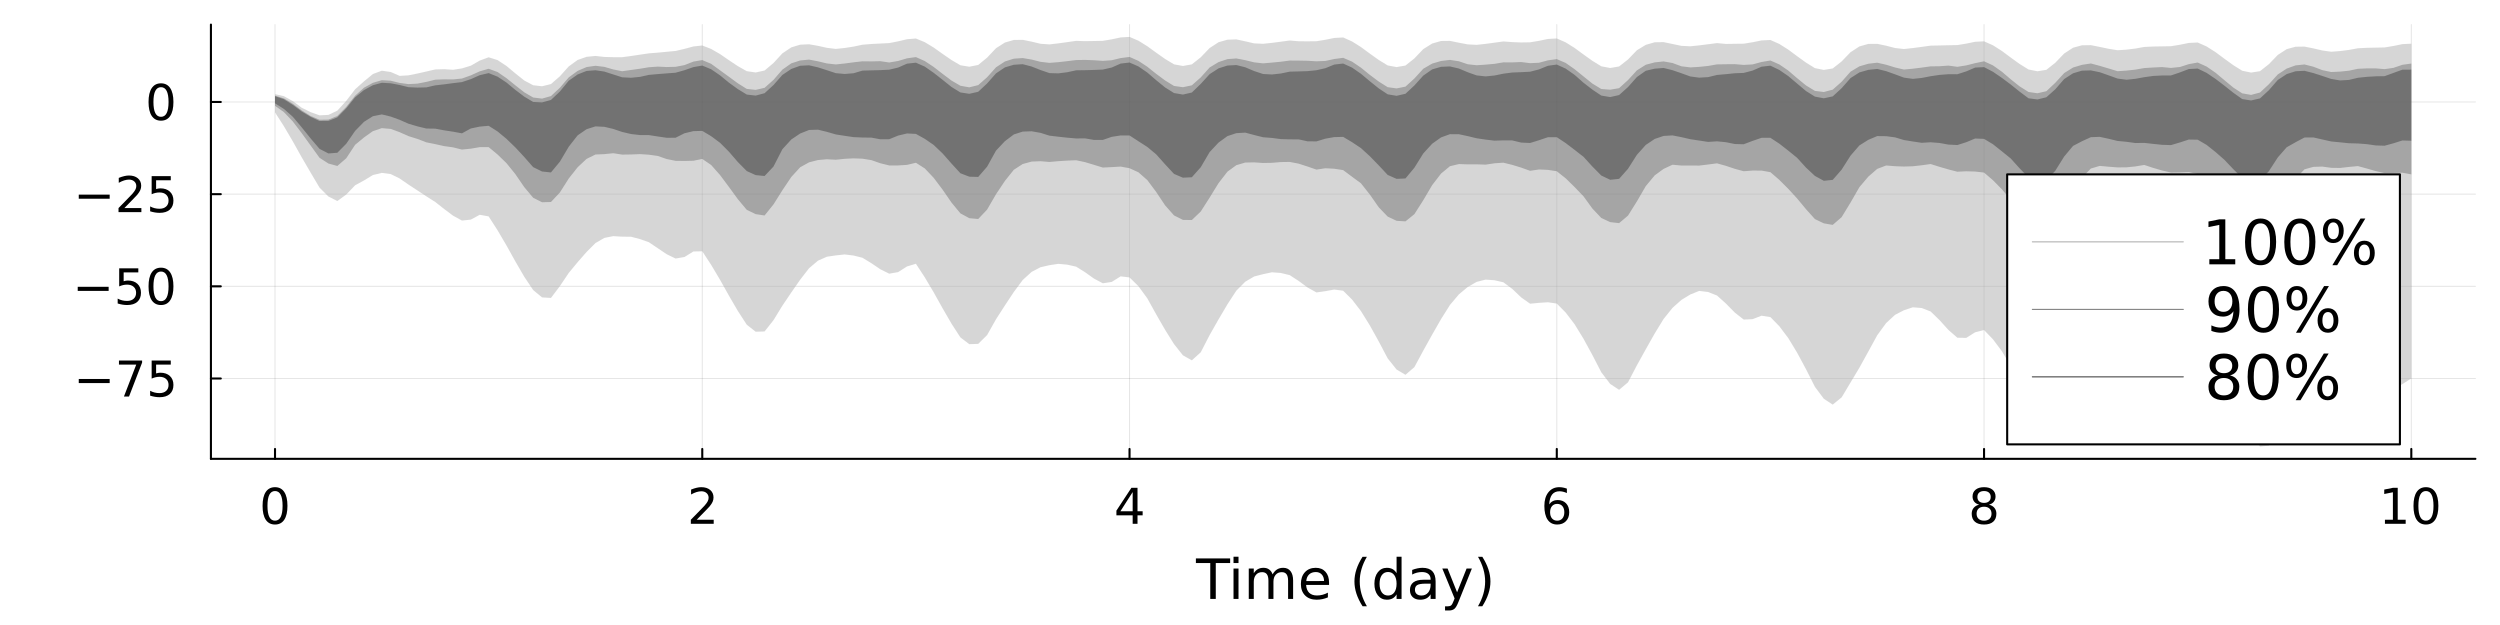 <?xml version="1.0" encoding="utf-8"?>
<svg xmlns="http://www.w3.org/2000/svg" xmlns:xlink="http://www.w3.org/1999/xlink" width="1200" height="300" viewBox="0 0 4800 1200">
<rect x="0" y="0" width="4800" height="1200" fill="#333333" stroke="none"/>
<defs>
  <clipPath id="clip530">
    <rect x="0" y="0" width="4800" height="1200"/>
  </clipPath>
</defs>
<path clip-path="url(#clip530)" d="M0 1200 L4800 1200 L4800 0 L0 0  Z" fill="#ffffff" fill-rule="evenodd" fill-opacity="1"/>
<defs>
  <clipPath id="clip531">
    <rect x="960" y="0" width="3361" height="1200"/>
  </clipPath>
</defs>
<path clip-path="url(#clip530)" d="M404.977 880.951 L4752.76 880.951 L4752.76 47.244 L404.977 47.244  Z" fill="#ffffff" fill-rule="evenodd" fill-opacity="1"/>
<defs>
  <clipPath id="clip532">
    <rect x="404" y="47" width="4349" height="835"/>
  </clipPath>
</defs>
<polyline clip-path="url(#clip532)" style="stroke:#000000; stroke-linecap:round; stroke-linejoin:round; stroke-width:2; stroke-opacity:0.1; fill:none" points="528.028,880.951 528.028,47.244 "/>
<polyline clip-path="url(#clip532)" style="stroke:#000000; stroke-linecap:round; stroke-linejoin:round; stroke-width:2; stroke-opacity:0.1; fill:none" points="1348.36,880.951 1348.36,47.244 "/>
<polyline clip-path="url(#clip532)" style="stroke:#000000; stroke-linecap:round; stroke-linejoin:round; stroke-width:2; stroke-opacity:0.1; fill:none" points="2168.7,880.951 2168.7,47.244 "/>
<polyline clip-path="url(#clip532)" style="stroke:#000000; stroke-linecap:round; stroke-linejoin:round; stroke-width:2; stroke-opacity:0.1; fill:none" points="2989.03,880.951 2989.03,47.244 "/>
<polyline clip-path="url(#clip532)" style="stroke:#000000; stroke-linecap:round; stroke-linejoin:round; stroke-width:2; stroke-opacity:0.1; fill:none" points="3809.37,880.951 3809.37,47.244 "/>
<polyline clip-path="url(#clip532)" style="stroke:#000000; stroke-linecap:round; stroke-linejoin:round; stroke-width:2; stroke-opacity:0.1; fill:none" points="4629.71,880.951 4629.71,47.244 "/>
<polyline clip-path="url(#clip532)" style="stroke:#000000; stroke-linecap:round; stroke-linejoin:round; stroke-width:2; stroke-opacity:0.1; fill:none" points="404.977,726.735 4752.76,726.735 "/>
<polyline clip-path="url(#clip532)" style="stroke:#000000; stroke-linecap:round; stroke-linejoin:round; stroke-width:2; stroke-opacity:0.1; fill:none" points="404.977,549.754 4752.76,549.754 "/>
<polyline clip-path="url(#clip532)" style="stroke:#000000; stroke-linecap:round; stroke-linejoin:round; stroke-width:2; stroke-opacity:0.1; fill:none" points="404.977,372.774 4752.76,372.774 "/>
<polyline clip-path="url(#clip532)" style="stroke:#000000; stroke-linecap:round; stroke-linejoin:round; stroke-width:2; stroke-opacity:0.1; fill:none" points="404.977,195.794 4752.76,195.794 "/>
<polyline clip-path="url(#clip530)" style="stroke:#000000; stroke-linecap:round; stroke-linejoin:round; stroke-width:4; stroke-opacity:1; fill:none" points="404.977,880.951 4752.76,880.951 "/>
<polyline clip-path="url(#clip530)" style="stroke:#000000; stroke-linecap:round; stroke-linejoin:round; stroke-width:4; stroke-opacity:1; fill:none" points="528.028,880.951 528.028,862.054 "/>
<polyline clip-path="url(#clip530)" style="stroke:#000000; stroke-linecap:round; stroke-linejoin:round; stroke-width:4; stroke-opacity:1; fill:none" points="1348.36,880.951 1348.36,862.054 "/>
<polyline clip-path="url(#clip530)" style="stroke:#000000; stroke-linecap:round; stroke-linejoin:round; stroke-width:4; stroke-opacity:1; fill:none" points="2168.7,880.951 2168.7,862.054 "/>
<polyline clip-path="url(#clip530)" style="stroke:#000000; stroke-linecap:round; stroke-linejoin:round; stroke-width:4; stroke-opacity:1; fill:none" points="2989.03,880.951 2989.03,862.054 "/>
<polyline clip-path="url(#clip530)" style="stroke:#000000; stroke-linecap:round; stroke-linejoin:round; stroke-width:4; stroke-opacity:1; fill:none" points="3809.37,880.951 3809.37,862.054 "/>
<polyline clip-path="url(#clip530)" style="stroke:#000000; stroke-linecap:round; stroke-linejoin:round; stroke-width:4; stroke-opacity:1; fill:none" points="4629.71,880.951 4629.71,862.054 "/>
<path clip-path="url(#clip530)" d="M528.028 942.789 Q520.806 942.789 517.148 949.918 Q513.537 957.002 513.537 971.261 Q513.537 985.474 517.148 992.603 Q520.806 999.687 528.028 999.687 Q535.296 999.687 538.907 992.603 Q542.565 985.474 542.565 971.261 Q542.565 957.002 538.907 949.918 Q535.296 942.789 528.028 942.789 M528.028 935.382 Q539.648 935.382 545.759 944.594 Q551.916 953.761 551.916 971.261 Q551.916 988.715 545.759 997.927 Q539.648 1007.09 528.028 1007.09 Q516.407 1007.09 510.25 997.927 Q504.139 988.715 504.139 971.261 Q504.139 953.761 510.25 944.594 Q516.407 935.382 528.028 935.382 Z" fill="#000000" fill-rule="nonzero" fill-opacity="1" /><path clip-path="url(#clip530)" d="M1337.67 997.881 L1370.31 997.881 L1370.31 1005.75 L1326.42 1005.75 L1326.42 997.881 Q1331.74 992.372 1340.91 983.113 Q1350.12 973.807 1352.48 971.122 Q1356.97 966.076 1358.73 962.604 Q1360.54 959.085 1360.54 955.705 Q1360.54 950.196 1356.65 946.724 Q1352.81 943.252 1346.6 943.252 Q1342.21 943.252 1337.3 944.78 Q1332.44 946.307 1326.88 949.409 L1326.88 939.965 Q1332.53 937.696 1337.44 936.539 Q1342.34 935.382 1346.42 935.382 Q1357.16 935.382 1363.55 940.752 Q1369.94 946.122 1369.94 955.104 Q1369.94 959.363 1368.32 963.205 Q1366.74 967.002 1362.53 972.187 Q1361.37 973.529 1355.17 979.965 Q1348.97 986.353 1337.67 997.881 Z" fill="#000000" fill-rule="nonzero" fill-opacity="1" /><path clip-path="url(#clip530)" d="M2174.72 944.78 L2151.11 981.678 L2174.72 981.678 L2174.72 944.78 M2172.26 936.631 L2184.02 936.631 L2184.02 981.678 L2193.88 981.678 L2193.88 989.455 L2184.02 989.455 L2184.02 1005.75 L2174.72 1005.75 L2174.72 989.455 L2143.51 989.455 L2143.51 980.428 L2172.26 936.631 Z" fill="#000000" fill-rule="nonzero" fill-opacity="1" /><path clip-path="url(#clip530)" d="M2989.84 967.465 Q2983.55 967.465 2979.84 971.77 Q2976.19 976.076 2976.19 983.576 Q2976.19 991.029 2979.84 995.381 Q2983.55 999.687 2989.84 999.687 Q2996.14 999.687 2999.8 995.381 Q3003.5 991.029 3003.5 983.576 Q3003.5 976.076 2999.8 971.77 Q2996.14 967.465 2989.84 967.465 M3008.41 938.159 L3008.41 946.678 Q3004.89 945.011 3001.28 944.131 Q2997.71 943.252 2994.2 943.252 Q2984.94 943.252 2980.03 949.502 Q2975.17 955.752 2974.47 968.391 Q2977.21 964.363 2981.33 962.233 Q2985.45 960.057 2990.4 960.057 Q3000.82 960.057 3006.84 966.4 Q3012.9 972.696 3012.9 983.576 Q3012.9 994.224 3006.6 1000.66 Q3000.31 1007.09 2989.84 1007.09 Q2977.85 1007.09 2971.51 997.927 Q2965.17 988.715 2965.17 971.261 Q2965.17 954.872 2972.95 945.15 Q2980.72 935.382 2993.83 935.382 Q2997.34 935.382 3000.91 936.076 Q3004.52 936.77 3008.41 938.159 Z" fill="#000000" fill-rule="nonzero" fill-opacity="1" /><path clip-path="url(#clip530)" d="M3809.37 972.928 Q3802.7 972.928 3798.86 976.492 Q3795.06 980.057 3795.06 986.307 Q3795.06 992.557 3798.86 996.122 Q3802.7 999.687 3809.37 999.687 Q3816.04 999.687 3819.88 996.122 Q3823.72 992.511 3823.72 986.307 Q3823.72 980.057 3819.88 976.492 Q3816.08 972.928 3809.37 972.928 M3800.02 968.946 Q3794 967.465 3790.62 963.344 Q3787.29 959.224 3787.29 953.298 Q3787.29 945.011 3793.17 940.196 Q3799.09 935.382 3809.37 935.382 Q3819.69 935.382 3825.57 940.196 Q3831.45 945.011 3831.45 953.298 Q3831.45 959.224 3828.07 963.344 Q3824.74 967.465 3818.77 968.946 Q3825.53 970.52 3829.28 975.104 Q3833.07 979.687 3833.07 986.307 Q3833.07 996.353 3826.92 1001.72 Q3820.81 1007.09 3809.37 1007.09 Q3797.93 1007.09 3791.78 1001.72 Q3785.67 996.353 3785.67 986.307 Q3785.67 979.687 3789.46 975.104 Q3793.26 970.52 3800.02 968.946 M3796.59 954.178 Q3796.59 959.548 3799.93 962.557 Q3803.31 965.567 3809.37 965.567 Q3815.39 965.567 3818.77 962.557 Q3822.19 959.548 3822.19 954.178 Q3822.19 948.807 3818.77 945.798 Q3815.39 942.789 3809.37 942.789 Q3803.31 942.789 3799.93 945.798 Q3796.59 948.807 3796.59 954.178 Z" fill="#000000" fill-rule="nonzero" fill-opacity="1" /><path clip-path="url(#clip530)" d="M4579.08 997.881 L4594.36 997.881 L4594.36 945.15 L4577.74 948.483 L4577.74 939.965 L4594.27 936.631 L4603.62 936.631 L4603.62 997.881 L4618.9 997.881 L4618.9 1005.75 L4579.08 1005.75 L4579.08 997.881 Z" fill="#000000" fill-rule="nonzero" fill-opacity="1" /><path clip-path="url(#clip530)" d="M4657.78 942.789 Q4650.56 942.789 4646.9 949.918 Q4643.29 957.002 4643.29 971.261 Q4643.29 985.474 4646.9 992.603 Q4650.56 999.687 4657.78 999.687 Q4665.05 999.687 4668.66 992.603 Q4672.32 985.474 4672.32 971.261 Q4672.32 957.002 4668.66 949.918 Q4665.05 942.789 4657.78 942.789 M4657.78 935.382 Q4669.4 935.382 4675.52 944.594 Q4681.67 953.761 4681.67 971.261 Q4681.67 988.715 4675.52 997.927 Q4669.4 1007.09 4657.78 1007.09 Q4646.16 1007.09 4640.01 997.927 Q4633.9 988.715 4633.9 971.261 Q4633.9 953.761 4640.01 944.594 Q4646.16 935.382 4657.78 935.382 Z" fill="#000000" fill-rule="nonzero" fill-opacity="1" /><path clip-path="url(#clip530)" d="M2296.11 1072.18 L2361.89 1072.18 L2361.89 1081.04 L2334.28 1081.04 L2334.28 1149.94 L2323.71 1149.94 L2323.71 1081.04 L2296.11 1081.04 L2296.11 1072.18 Z" fill="#000000" fill-rule="nonzero" fill-opacity="1" /><path clip-path="url(#clip530)" d="M2368.35 1091.61 L2377.93 1091.61 L2377.93 1149.94 L2368.35 1149.94 L2368.35 1091.61 M2368.35 1068.9 L2377.93 1068.9 L2377.93 1081.04 L2368.35 1081.04 L2368.35 1068.9 Z" fill="#000000" fill-rule="nonzero" fill-opacity="1" /><path clip-path="url(#clip530)" d="M2443.4 1102.81 Q2446.99 1096.35 2451.99 1093.28 Q2456.99 1090.2 2463.76 1090.2 Q2472.88 1090.2 2477.83 1096.61 Q2482.77 1102.96 2482.77 1114.74 L2482.77 1149.94 L2473.14 1149.94 L2473.14 1115.05 Q2473.14 1106.66 2470.17 1102.6 Q2467.2 1098.54 2461.11 1098.54 Q2453.66 1098.54 2449.34 1103.49 Q2445.01 1108.43 2445.01 1116.97 L2445.01 1149.94 L2435.38 1149.94 L2435.38 1115.05 Q2435.38 1106.61 2432.41 1102.6 Q2429.44 1098.54 2423.24 1098.54 Q2415.9 1098.54 2411.58 1103.54 Q2407.25 1108.49 2407.25 1116.97 L2407.25 1149.94 L2397.62 1149.94 L2397.62 1091.61 L2407.25 1091.61 L2407.25 1100.67 Q2410.53 1095.31 2415.12 1092.76 Q2419.7 1090.2 2426 1090.2 Q2432.36 1090.2 2436.78 1093.43 Q2441.26 1096.66 2443.4 1102.81 Z" fill="#000000" fill-rule="nonzero" fill-opacity="1" /><path clip-path="url(#clip530)" d="M2551.78 1118.38 L2551.78 1123.07 L2507.72 1123.07 Q2508.35 1132.96 2513.66 1138.17 Q2519.02 1143.33 2528.55 1143.33 Q2534.08 1143.33 2539.23 1141.97 Q2544.44 1140.62 2549.54 1137.91 L2549.54 1146.97 Q2544.39 1149.16 2538.97 1150.31 Q2533.55 1151.45 2527.98 1151.45 Q2514.02 1151.45 2505.85 1143.33 Q2497.72 1135.2 2497.72 1121.35 Q2497.72 1107.03 2505.43 1098.64 Q2513.19 1090.2 2526.31 1090.2 Q2538.09 1090.2 2544.91 1097.81 Q2551.78 1105.36 2551.78 1118.38 M2542.2 1115.57 Q2542.1 1107.7 2537.77 1103.02 Q2533.5 1098.33 2526.42 1098.33 Q2518.4 1098.33 2513.55 1102.86 Q2508.76 1107.39 2508.03 1115.62 L2542.2 1115.57 Z" fill="#000000" fill-rule="nonzero" fill-opacity="1" /><path clip-path="url(#clip530)" d="M2624.44 1069.01 Q2617.46 1080.99 2614.07 1092.7 Q2610.69 1104.42 2610.69 1116.45 Q2610.69 1128.49 2614.07 1140.31 Q2617.51 1152.08 2624.44 1164.01 L2616.11 1164.01 Q2608.29 1151.77 2604.39 1139.94 Q2600.53 1128.12 2600.53 1116.45 Q2600.53 1104.84 2604.39 1093.07 Q2608.24 1081.3 2616.11 1069.01 L2624.44 1069.01 Z" fill="#000000" fill-rule="nonzero" fill-opacity="1" /><path clip-path="url(#clip530)" d="M2681.42 1100.46 L2681.42 1068.9 L2691 1068.9 L2691 1149.94 L2681.42 1149.94 L2681.42 1141.19 Q2678.4 1146.4 2673.76 1148.95 Q2669.18 1151.45 2662.72 1151.45 Q2652.15 1151.45 2645.48 1143.02 Q2638.87 1134.58 2638.87 1120.83 Q2638.87 1107.08 2645.48 1098.64 Q2652.15 1090.2 2662.72 1090.2 Q2669.18 1090.2 2673.76 1092.76 Q2678.4 1095.26 2681.42 1100.46 M2648.76 1120.83 Q2648.76 1131.4 2653.08 1137.44 Q2657.46 1143.43 2665.06 1143.43 Q2672.67 1143.43 2677.04 1137.44 Q2681.42 1131.4 2681.42 1120.83 Q2681.42 1110.26 2677.04 1104.27 Q2672.67 1098.23 2665.06 1098.23 Q2657.46 1098.23 2653.08 1104.27 Q2648.76 1110.26 2648.76 1120.83 Z" fill="#000000" fill-rule="nonzero" fill-opacity="1" /><path clip-path="url(#clip530)" d="M2737.25 1120.62 Q2725.64 1120.62 2721.16 1123.28 Q2716.68 1125.93 2716.68 1132.34 Q2716.68 1137.44 2720.01 1140.46 Q2723.4 1143.43 2729.18 1143.43 Q2737.15 1143.43 2741.94 1137.81 Q2746.78 1132.13 2746.78 1122.76 L2746.78 1120.62 L2737.25 1120.62 M2756.37 1116.66 L2756.37 1149.94 L2746.78 1149.94 L2746.78 1141.09 Q2743.5 1146.4 2738.61 1148.95 Q2733.71 1151.45 2726.63 1151.45 Q2717.67 1151.45 2712.36 1146.45 Q2707.1 1141.4 2707.1 1132.96 Q2707.1 1123.12 2713.66 1118.12 Q2720.27 1113.12 2733.34 1113.12 L2746.78 1113.12 L2746.78 1112.18 Q2746.78 1105.57 2742.41 1101.98 Q2738.08 1098.33 2730.22 1098.33 Q2725.22 1098.33 2720.48 1099.53 Q2715.74 1100.73 2711.37 1103.12 L2711.37 1094.27 Q2716.63 1092.24 2721.57 1091.25 Q2726.52 1090.2 2731.21 1090.2 Q2743.87 1090.2 2750.12 1096.77 Q2756.37 1103.33 2756.37 1116.66 Z" fill="#000000" fill-rule="nonzero" fill-opacity="1" /><path clip-path="url(#clip530)" d="M2800.38 1155.36 Q2796.31 1165.78 2792.46 1168.95 Q2788.61 1172.13 2782.15 1172.13 L2774.49 1172.13 L2774.49 1164.11 L2780.12 1164.11 Q2784.07 1164.11 2786.26 1162.24 Q2788.45 1160.36 2791.11 1153.38 L2792.82 1149.01 L2769.23 1091.61 L2779.39 1091.61 L2797.62 1137.24 L2815.84 1091.61 L2826 1091.61 L2800.38 1155.36 Z" fill="#000000" fill-rule="nonzero" fill-opacity="1" /><path clip-path="url(#clip530)" d="M2837.72 1069.01 L2846.05 1069.01 Q2853.87 1081.3 2857.72 1093.07 Q2861.63 1104.84 2861.63 1116.45 Q2861.63 1128.12 2857.72 1139.94 Q2853.87 1151.77 2846.05 1164.01 L2837.72 1164.01 Q2844.65 1152.08 2848.03 1140.31 Q2851.47 1128.49 2851.47 1116.45 Q2851.47 1104.42 2848.03 1092.7 Q2844.65 1080.99 2837.72 1069.01 Z" fill="#000000" fill-rule="nonzero" fill-opacity="1" /><polyline clip-path="url(#clip530)" style="stroke:#000000; stroke-linecap:round; stroke-linejoin:round; stroke-width:4; stroke-opacity:1; fill:none" points="404.977,880.951 404.977,47.244 "/>
<polyline clip-path="url(#clip530)" style="stroke:#000000; stroke-linecap:round; stroke-linejoin:round; stroke-width:4; stroke-opacity:1; fill:none" points="404.977,726.735 423.875,726.735 "/>
<polyline clip-path="url(#clip530)" style="stroke:#000000; stroke-linecap:round; stroke-linejoin:round; stroke-width:4; stroke-opacity:1; fill:none" points="404.977,549.754 423.875,549.754 "/>
<polyline clip-path="url(#clip530)" style="stroke:#000000; stroke-linecap:round; stroke-linejoin:round; stroke-width:4; stroke-opacity:1; fill:none" points="404.977,372.774 423.875,372.774 "/>
<polyline clip-path="url(#clip530)" style="stroke:#000000; stroke-linecap:round; stroke-linejoin:round; stroke-width:4; stroke-opacity:1; fill:none" points="404.977,195.794 423.875,195.794 "/>
<path clip-path="url(#clip530)" d="M151.219 727.638 L210.571 727.638 L210.571 735.508 L151.219 735.508 L151.219 727.638 Z" fill="#000000" fill-rule="nonzero" fill-opacity="1" /><path clip-path="url(#clip530)" d="M228.395 692.175 L272.839 692.175 L272.839 696.156 L247.746 761.295 L237.978 761.295 L261.589 700.045 L228.395 700.045 L228.395 692.175 Z" fill="#000000" fill-rule="nonzero" fill-opacity="1" /><path clip-path="url(#clip530)" d="M291.172 692.175 L327.885 692.175 L327.885 700.045 L299.737 700.045 L299.737 716.99 Q301.774 716.295 303.811 715.971 Q305.848 715.601 307.885 715.601 Q319.459 715.601 326.218 721.943 Q332.977 728.286 332.977 739.119 Q332.977 750.276 326.033 756.48 Q319.089 762.637 306.45 762.637 Q302.098 762.637 297.561 761.897 Q293.07 761.156 288.255 759.675 L288.255 750.276 Q292.422 752.545 296.866 753.656 Q301.311 754.767 306.265 754.767 Q314.274 754.767 318.95 750.554 Q323.626 746.341 323.626 739.119 Q323.626 731.897 318.95 727.684 Q314.274 723.471 306.265 723.471 Q302.515 723.471 298.765 724.304 Q295.061 725.138 291.172 726.897 L291.172 692.175 Z" fill="#000000" fill-rule="nonzero" fill-opacity="1" /><path clip-path="url(#clip530)" d="M149.228 550.657 L208.58 550.657 L208.58 558.528 L149.228 558.528 L149.228 550.657 Z" fill="#000000" fill-rule="nonzero" fill-opacity="1" /><path clip-path="url(#clip530)" d="M228.858 515.194 L265.57 515.194 L265.57 523.065 L237.422 523.065 L237.422 540.009 Q239.459 539.315 241.496 538.991 Q243.533 538.62 245.57 538.62 Q257.144 538.62 263.904 544.963 Q270.663 551.305 270.663 562.139 Q270.663 573.296 263.718 579.5 Q256.774 585.657 244.135 585.657 Q239.783 585.657 235.246 584.916 Q230.756 584.176 225.941 582.694 L225.941 573.296 Q230.108 575.564 234.552 576.676 Q238.996 577.787 243.95 577.787 Q251.959 577.787 256.635 573.574 Q261.311 569.361 261.311 562.139 Q261.311 554.916 256.635 550.704 Q251.959 546.491 243.95 546.491 Q240.2 546.491 236.45 547.324 Q232.746 548.157 228.858 549.916 L228.858 515.194 Z" fill="#000000" fill-rule="nonzero" fill-opacity="1" /><path clip-path="url(#clip530)" d="M309.089 521.352 Q301.866 521.352 298.209 528.481 Q294.598 535.565 294.598 549.824 Q294.598 564.037 298.209 571.166 Q301.866 578.25 309.089 578.25 Q316.357 578.25 319.968 571.166 Q323.626 564.037 323.626 549.824 Q323.626 535.565 319.968 528.481 Q316.357 521.352 309.089 521.352 M309.089 513.944 Q320.709 513.944 326.82 523.157 Q332.977 532.324 332.977 549.824 Q332.977 567.278 326.82 576.49 Q320.709 585.657 309.089 585.657 Q297.468 585.657 291.311 576.49 Q285.2 567.278 285.2 549.824 Q285.2 532.324 291.311 523.157 Q297.468 513.944 309.089 513.944 Z" fill="#000000" fill-rule="nonzero" fill-opacity="1" /><path clip-path="url(#clip530)" d="M151.219 373.677 L210.571 373.677 L210.571 381.547 L151.219 381.547 L151.219 373.677 Z" fill="#000000" fill-rule="nonzero" fill-opacity="1" /><path clip-path="url(#clip530)" d="M238.811 399.464 L271.45 399.464 L271.45 407.334 L227.561 407.334 L227.561 399.464 Q232.885 393.954 242.052 384.695 Q251.265 375.39 253.626 372.705 Q258.117 367.658 259.876 364.186 Q261.681 360.668 261.681 357.288 Q261.681 351.779 257.793 348.307 Q253.95 344.834 247.746 344.834 Q243.348 344.834 238.441 346.362 Q233.58 347.89 228.024 350.992 L228.024 341.547 Q233.672 339.279 238.58 338.121 Q243.487 336.964 247.561 336.964 Q258.302 336.964 264.691 342.334 Q271.08 347.705 271.08 356.686 Q271.08 360.945 269.459 364.788 Q267.885 368.584 263.672 373.769 Q262.515 375.112 256.311 381.547 Q250.107 387.936 238.811 399.464 Z" fill="#000000" fill-rule="nonzero" fill-opacity="1" /><path clip-path="url(#clip530)" d="M291.172 338.214 L327.885 338.214 L327.885 346.084 L299.737 346.084 L299.737 363.029 Q301.774 362.334 303.811 362.01 Q305.848 361.64 307.885 361.64 Q319.459 361.64 326.218 367.982 Q332.977 374.325 332.977 385.158 Q332.977 396.316 326.033 402.519 Q319.089 408.677 306.45 408.677 Q302.098 408.677 297.561 407.936 Q293.07 407.195 288.255 405.714 L288.255 396.316 Q292.422 398.584 296.866 399.695 Q301.311 400.806 306.265 400.806 Q314.274 400.806 318.95 396.593 Q323.626 392.38 323.626 385.158 Q323.626 377.936 318.95 373.723 Q314.274 369.51 306.265 369.51 Q302.515 369.51 298.765 370.343 Q295.061 371.177 291.172 372.936 L291.172 338.214 Z" fill="#000000" fill-rule="nonzero" fill-opacity="1" /><path clip-path="url(#clip530)" d="M309.089 167.391 Q301.866 167.391 298.209 174.521 Q294.598 181.604 294.598 195.863 Q294.598 210.076 298.209 217.206 Q301.866 224.289 309.089 224.289 Q316.357 224.289 319.968 217.206 Q323.626 210.076 323.626 195.863 Q323.626 181.604 319.968 174.521 Q316.357 167.391 309.089 167.391 M309.089 159.984 Q320.709 159.984 326.82 169.197 Q332.977 178.363 332.977 195.863 Q332.977 213.317 326.82 222.53 Q320.709 231.696 309.089 231.696 Q297.468 231.696 291.311 222.53 Q285.2 213.317 285.2 195.863 Q285.2 178.363 291.311 169.197 Q297.468 159.984 309.089 159.984 Z" fill="#000000" fill-rule="nonzero" fill-opacity="1" /><path clip-path="url(#clip532)" d="M528.028 215.814 L545.118 242.377 L562.208 271.44 L579.299 302.048 L596.389 331.363 L613.479 360.185 L630.57 377.303 L647.66 385.977 L664.75 373.529 L681.841 355.751 L698.931 346.396 L716.021 336.047 L733.112 331.925 L750.202 334.254 L767.292 342.659 L784.383 354.461 L801.473 365.678 L818.563 376.919 L835.654 387.801 L852.744 401.225 L869.834 414.084 L886.925 423.48 L904.015 421.65 L921.105 412.364 L938.195 415.469 L955.286 442.088 L972.376 471.159 L989.466 501.855 L1006.56 531.28 L1023.65 556.848 L1040.74 571.002 L1057.83 572.033 L1074.92 549.425 L1092.01 524.013 L1109.1 503.334 L1126.19 483.784 L1143.28 466.697 L1160.37 456.781 L1177.46 453.381 L1194.55 454.4 L1211.64 454.552 L1228.73 459.032 L1245.82 465.054 L1262.91 476.566 L1280 488.057 L1297.09 496.388 L1314.18 493.439 L1331.27 482.865 L1348.36 482.454 L1365.45 508.567 L1382.54 537.297 L1399.63 567.781 L1416.72 597.094 L1433.81 623.421 L1450.91 636.899 L1468 636.388 L1485.09 614.77 L1502.18 586.861 L1519.27 561.579 L1536.36 536.967 L1553.45 514.966 L1570.54 500.499 L1587.63 492.896 L1604.72 490.388 L1621.81 488.535 L1638.9 490.628 L1655.99 494.919 L1673.08 505.356 L1690.17 516.942 L1707.26 525.456 L1724.35 522.475 L1741.44 511.6 L1758.53 506.431 L1775.62 532.531 L1792.71 561.334 L1809.8 591.94 L1826.89 621.415 L1843.98 647.814 L1861.07 660.827 L1878.16 660.22 L1895.25 643.323 L1912.34 612.968 L1929.43 586.441 L1946.52 560.635 L1963.61 537.598 L1980.71 521.997 L1997.8 513.094 L2014.89 509.16 L2031.98 506.559 L2049.07 508.153 L2066.16 511.946 L2083.25 522.633 L2100.34 534.809 L2117.43 543.919 L2134.52 541.279 L2151.61 530.61 L2168.7 532.652 L2185.79 549.458 L2202.88 572.905 L2219.97 603.669 L2237.06 633.325 L2254.15 660.691 L2271.24 682.22 L2288.33 691.866 L2305.42 676.423 L2322.51 643.251 L2339.6 613.192 L2356.69 584.262 L2373.78 558.043 L2390.87 540.921 L2407.96 530.843 L2425.05 526.435 L2442.14 522.781 L2459.23 524.11 L2476.32 528.265 L2493.42 539.417 L2510.51 551.992 L2527.6 561.489 L2544.69 559.034 L2561.78 555.948 L2578.87 558.173 L2595.96 575.158 L2613.05 597.33 L2630.14 624.862 L2647.23 655.631 L2664.32 688.025 L2681.41 709.47 L2698.5 719.601 L2715.59 704.902 L2732.68 673.224 L2749.77 642.447 L2766.86 612.608 L2783.95 585.471 L2801.04 565.211 L2818.13 550.945 L2835.22 541.194 L2852.31 536.872 L2869.4 538.067 L2886.49 542.023 L2903.58 554.705 L2920.67 570.99 L2937.76 583.128 L2954.85 581.457 L2971.94 580.351 L2989.03 582.835 L3006.12 600.103 L3023.22 622.51 L3040.31 650.375 L3057.4 681.653 L3074.49 714.774 L3091.58 737.173 L3108.67 748.435 L3125.76 734.107 L3142.85 701.373 L3159.94 670.529 L3177.03 640.277 L3194.12 612.372 L3211.21 591.115 L3228.3 575.827 L3245.39 565.419 L3262.48 558.546 L3279.57 560.643 L3296.66 567.402 L3313.75 582.787 L3330.84 600.162 L3347.93 613.554 L3365.02 612.77 L3382.11 606.154 L3399.2 608.839 L3416.29 626.35 L3433.38 648.967 L3450.47 677.138 L3467.56 708.895 L3484.65 742.691 L3501.74 765.612 L3518.83 776.861 L3535.92 762.984 L3553.02 734.371 L3570.11 705.873 L3587.2 674.918 L3604.29 643.688 L3621.38 620.259 L3638.47 604.52 L3655.56 595.662 L3672.65 590.015 L3689.74 591.43 L3706.83 598.036 L3723.92 614.64 L3741.01 633.512 L3758.1 648.419 L3775.19 648.756 L3792.28 637.986 L3809.37 633.682 L3826.46 651.409 L3843.55 674.216 L3860.64 702.709 L3877.73 734.99 L3894.82 769.557 L3911.91 793.404 L3929 807.235 L3946.09 803.776 L3963.18 777.813 L3980.27 749.911 L3997.36 718.248 L4014.45 686.494 L4031.54 661.733 L4048.63 644.071 L4065.72 633.818 L4082.82 626.634 L4099.91 627.915 L4117 635.519 L4134.09 653.625 L4151.18 674.274 L4168.27 690.988 L4185.36 692.635 L4202.45 682.508 L4219.54 671.452 L4236.63 679.354 L4253.72 702.057 L4270.81 730.811 L4287.9 763.572 L4304.99 798.884 L4322.08 831.999 L4339.17 857.356 L4356.26 855.63 L4373.35 830.513 L4390.44 802.799 L4407.53 770.985 L4424.62 738.261 L4441.71 711.727 L4458.8 692.532 L4475.89 680.732 L4492.98 672.615 L4510.07 673.688 L4527.16 682.035 L4544.25 701.974 L4561.34 724.809 L4578.43 743.706 L4595.52 746.914 L4612.62 737.527 L4629.71 726.475 L4629.71 83.884 L4612.62 84.729 L4595.52 88.256 L4578.43 91.097 L4561.34 91.457 L4544.25 91.804 L4527.16 92.662 L4510.07 95.827 L4492.98 98.018 L4475.89 99.338 L4458.8 96.885 L4441.71 92.912 L4424.62 89.475 L4407.53 89.725 L4390.44 94.389 L4373.35 105.47 L4356.26 123.185 L4339.17 136.659 L4322.08 139.345 L4304.99 135.793 L4287.9 125.101 L4270.81 112.737 L4253.72 100.012 L4236.63 89.188 L4219.54 81.586 L4202.45 82.449 L4185.36 85.951 L4168.27 88.728 L4151.18 89.037 L4134.09 89.334 L4117 90.138 L4099.91 93.228 L4082.82 95.334 L4065.72 96.449 L4048.63 93.693 L4031.54 90.101 L4014.45 86.694 L3997.36 86.953 L3980.27 91.641 L3963.18 102.788 L3946.09 120.567 L3929 134.063 L3911.91 136.842 L3894.82 133.454 L3877.73 122.845 L3860.64 110.508 L3843.55 97.803 L3826.46 86.968 L3809.37 79.355 L3792.28 80.225 L3775.19 83.736 L3758.1 86.557 L3741.01 86.857 L3723.92 87.302 L3706.83 87.634 L3689.74 90.007 L3672.65 92.272 L3655.56 94.123 L3638.47 92.172 L3621.38 87.76 L3604.29 84.177 L3587.2 84.309 L3570.11 89.144 L3553.02 100.251 L3535.92 117.975 L3518.83 131.449 L3501.74 134.234 L3484.65 130.808 L3467.56 120.196 L3450.47 107.883 L3433.38 95.186 L3416.29 84.372 L3399.2 76.773 L3382.11 77.64 L3365.02 81.13 L3347.93 83.874 L3330.84 84.09 L3313.75 84.341 L3296.66 82.751 L3279.57 84.97 L3262.48 87.12 L3245.39 88.878 L3228.3 88.026 L3211.21 84.476 L3194.12 80.878 L3177.03 81.15 L3159.94 86.116 L3142.85 96.484 L3125.76 114.212 L3108.67 127.607 L3091.58 130.559 L3074.49 127.289 L3057.4 116.794 L3040.31 104.594 L3023.22 92.031 L3006.12 81.329 L2989.03 73.831 L2971.94 74.808 L2954.85 78.393 L2937.76 81.229 L2920.67 81.525 L2903.58 80.859 L2886.49 79.594 L2869.4 81.939 L2852.31 84.227 L2835.22 86.1 L2818.13 85.241 L2801.04 82.012 L2783.95 78.484 L2766.86 78.682 L2749.77 83.605 L2732.68 94.281 L2715.59 112.2 L2698.5 125.827 L2681.41 128.795 L2664.32 125.608 L2647.23 115.148 L2630.14 102.953 L2613.05 90.358 L2595.96 79.583 L2578.87 71.95 L2561.78 72.863 L2544.69 76.388 L2527.6 79.155 L2510.51 79.361 L2493.42 79.21 L2476.32 77.752 L2459.23 80.067 L2442.14 82.301 L2425.05 84.084 L2407.96 83.29 L2390.87 79.322 L2373.78 75.645 L2356.69 76.228 L2339.6 81.077 L2322.51 92.24 L2305.42 110.014 L2288.33 123.605 L2271.24 126.65 L2254.15 123.538 L2237.06 113.24 L2219.97 101.215 L2202.88 88.789 L2185.79 78.189 L2168.7 70.84 L2151.61 71.885 L2134.52 75.527 L2117.43 78.397 L2100.34 78.742 L2083.25 79.024 L2066.16 78.446 L2049.07 80.911 L2031.98 83.265 L2014.89 85.25 L1997.8 84.047 L1980.71 79.948 L1963.61 76.482 L1946.52 76.724 L1929.43 81.667 L1912.34 92.568 L1895.25 110.694 L1878.16 124.71 L1861.07 128.097 L1843.98 125.312 L1826.89 115.261 L1809.8 103.484 L1792.71 91.32 L1775.62 80.997 L1758.53 73.94 L1741.44 75.333 L1724.35 79.4 L1707.26 82.743 L1690.17 83.604 L1673.08 84.441 L1655.99 85.859 L1638.9 89.465 L1621.81 92.114 L1604.72 93.912 L1587.63 91.841 L1570.54 88.006 L1553.45 85.018 L1536.36 85.766 L1519.27 91.009 L1502.18 102.45 L1485.09 120.988 L1468 135.388 L1450.91 139.143 L1433.81 136.664 L1416.72 127.002 L1399.63 115.629 L1382.54 103.883 L1365.45 94.001 L1348.36 87.336 L1331.27 89.234 L1314.18 93.853 L1297.09 97.836 L1280 99.442 L1262.91 101.083 L1245.82 102.409 L1228.73 104.981 L1211.64 107.531 L1194.55 109.828 L1177.46 109.784 L1160.37 109.337 L1143.28 107.409 L1126.19 109.113 L1109.1 115.133 L1092.01 127.498 L1074.92 146.537 L1057.83 161.397 L1040.74 165.63 L1023.65 163.661 L1006.56 154.549 L989.466 140.883 L972.376 126.597 L955.286 115.366 L938.195 110.005 L921.105 116.306 L904.015 126.145 L886.925 131.334 L869.834 133.979 L852.744 132.797 L835.654 133.346 L818.563 137.304 L801.473 141.15 L784.383 144.639 L767.292 145.678 L750.202 138.241 L733.112 135.739 L716.021 142.12 L698.931 156.133 L681.841 171.425 L664.75 193.683 L647.66 212.471 L630.57 220.598 L613.479 221.434 L596.389 215.323 L579.299 206.877 L562.208 194.186 L545.118 184.67 L528.028 180.764  Z" fill="#aeaeae" fill-rule="evenodd" fill-opacity="0.5"/>
<polyline clip-path="url(#clip532)" style="stroke:#aeaeae; stroke-linecap:round; stroke-linejoin:round; stroke-width:0; stroke-opacity:1; fill:none" points="528.028,193.312 545.118,197.654 562.208,204 579.299,211.418 596.389,218.525 613.479,224.539 630.57,226.113 647.66,223.807 664.75,215.19 681.841,204.038 698.931,196.754 716.021,192.299 733.112,190.43 750.202,191.416 767.292,193.919 784.383,196.699 801.473,198.061 818.563,198.662 835.654,198.178 852.744,198.399 869.834,198.583 886.925,198.479 904.015,196.487 921.105,193.77 938.195,192.627 955.286,196.846 972.376,203.144 989.466,210.55 1006.56,217.675 1023.65,223.724 1040.74,225.307 1057.83,222.988 1074.92,214.217 1092.01,202.851 1109.1,195.436 1126.19,190.984 1143.28,189.147 1160.37,190.163 1177.46,192.663 1194.55,195.396 1211.64,196.688 1228.73,197.234 1245.82,196.74 1262.91,197.044 1280,197.352 1297.09,197.375 1314.18,195.509 1331.27,192.896 1348.36,191.845 1365.45,196.155 1382.54,202.541 1399.63,210.032 1416.72,217.244 1433.81,223.393 1450.91,225.076 1468,222.82 1485.09,214.021 1502.18,202.588 1519.27,195.123 1536.36,190.639 1553.45,188.783 1570.54,189.791 1587.63,192.279 1604.72,195.015 1621.81,196.307 1638.9,196.865 1655.99,196.402 1673.08,196.775 1690.17,197.16 1707.26,197.262 1724.35,195.466 1741.44,192.919 1758.53,191.929 1775.62,196.303 1792.71,202.751 1809.8,210.313 1826.89,217.59 1843.98,223.81 1861.07,225.559 1878.16,223.345 1895.25,214.567 1912.34,203.139 1929.43,195.677 1946.52,191.195 1963.61,189.35 1980.71,190.353 1997.8,192.836 2014.89,195.556 2031.98,196.847 2049.07,197.408 2066.16,196.952 2083.25,197.351 2100.34,197.787 2117.43,197.943 2134.52,196.195 2151.61,193.692 2168.7,192.741 2185.79,197.157 2202.88,203.646 2219.97,211.25 2237.06,218.573 2254.15,224.837 2271.24,226.641 2288.33,224.474 2305.42,215.76 2322.51,204.357 2339.6,196.868 2356.69,192.351 2373.78,190.471 2390.87,191.45 2407.96,193.927 2425.05,196.627 2442.14,197.896 2459.23,198.437 2476.32,197.963 2493.42,198.374 2510.51,198.816 2527.6,198.989 2544.69,197.26 2561.78,194.776 2578.87,193.842 2595.96,198.277 2613.05,204.787 2630.14,212.409 2647.23,219.759 2664.32,226.06 2681.41,227.888 2698.5,225.768 2715.59,217.046 2732.68,205.646 2749.77,198.154 2766.86,193.614 2783.95,191.716 2801.04,192.663 2818.13,195.103 2835.22,197.768 2852.31,199.018 2869.4,199.542 2886.49,199.072 2903.58,199.486 2920.67,199.938 2937.76,200.117 2954.85,198.399 2971.94,195.92 2989.03,194.991 3006.12,199.437 3023.22,205.958 3040.31,213.601 3057.4,220.971 3074.49,227.289 3091.58,229.154 3108.67,227.045 3125.76,218.346 3142.85,206.941 3159.94,199.425 3177.03,194.86 3194.12,192.913 3211.21,193.829 3228.3,196.236 3245.39,198.874 3262.48,200.098 3279.57,200.613 3296.66,200.116 3313.75,200.512 3330.84,200.962 3347.93,201.15 3365.02,199.439 3382.11,196.969 3399.2,196.049 3416.29,200.503 3433.38,207.035 3450.47,214.687 3467.56,222.067 3484.65,228.406 3501.74,230.281 3518.83,228.2 3535.92,219.479 3553.02,208.063 3570.11,200.521 3587.2,195.938 3604.29,193.973 3621.38,194.864 3638.47,197.242 3655.56,199.858 3672.65,201.055 3689.74,201.539 3706.83,201.025 3723.92,201.413 3741.01,201.864 3758.1,202.052 3775.19,200.346 3792.28,197.879 3809.37,196.961 3826.46,201.421 3843.55,207.958 3860.64,215.623 3877.73,223.02 3894.82,229.368 3911.91,231.253 3929,229.172 3946.09,220.446 3963.18,209.018 3980.27,201.47 3997.36,196.854 4014.45,194.867 4031.54,195.737 4048.63,198.099 4065.72,200.708 4082.82,201.884 4099.91,202.368 4117,201.854 4134.09,202.231 4151.18,202.675 4168.27,202.864 4185.36,201.156 4202.45,198.689 4219.54,197.768 4236.63,202.227 4253.72,208.764 4270.81,216.426 4287.9,223.824 4304.99,230.184 4322.08,232.078 4339.17,230.018 4356.26,221.309 4373.35,209.868 4390.44,202.307 4407.53,197.68 4424.62,195.668 4441.71,196.517 4458.8,198.861 4475.89,201.448 4492.98,202.603 4510.07,203.077 4527.16,202.564 4544.25,202.952 4561.34,203.4 4578.43,203.597 4595.52,201.896 4612.62,199.432 4629.71,198.514 "/>
<path clip-path="url(#clip532)" d="M528.028 203.164 L545.118 215.247 L562.208 233.232 L579.299 255.681 L596.389 279.342 L613.479 302.933 L630.57 313.949 L647.66 318.646 L664.75 303.9 L681.841 278.009 L698.931 263.877 L716.021 251.716 L733.112 246.02 L750.202 247.526 L767.292 253.759 L784.383 261.399 L801.473 266.726 L818.563 273.268 L835.654 276.718 L852.744 280.52 L869.834 282.888 L886.925 287.178 L904.015 285.45 L921.105 282.499 L938.195 282.459 L955.286 296.614 L972.376 313.166 L989.466 334.289 L1006.56 359.209 L1023.65 379.634 L1040.74 388.311 L1057.83 387.834 L1074.92 369.593 L1092.01 342.718 L1109.1 321.094 L1126.19 305.085 L1143.28 296.658 L1160.37 295.918 L1177.46 294.183 L1194.55 296.827 L1211.64 296.581 L1228.73 295.906 L1245.82 297.007 L1262.91 299.417 L1280 305.335 L1297.09 308.806 L1314.18 309.021 L1331.27 308.612 L1348.36 305.142 L1365.45 316.791 L1382.54 336.119 L1399.63 359.026 L1416.72 382.489 L1433.81 402.89 L1450.91 411.115 L1468 413.72 L1485.09 392.445 L1502.18 365.287 L1519.27 339.784 L1536.36 321.138 L1553.45 311.639 L1570.54 307.277 L1587.63 305.759 L1604.72 306.702 L1621.81 304.908 L1638.9 304.056 L1655.99 304.698 L1673.08 307.447 L1690.17 313.42 L1707.26 317.629 L1724.35 317.633 L1741.44 316.565 L1758.53 312.512 L1775.62 323.365 L1792.71 341.44 L1809.8 364.137 L1826.89 388.909 L1843.98 409.63 L1861.07 418.912 L1878.16 420.487 L1895.25 402.391 L1912.34 372.928 L1929.43 347.329 L1946.52 325.974 L1963.61 314.905 L1980.71 310.224 L1997.8 309.519 L2014.89 310.967 L2031.98 309.457 L2049.07 308.35 L2066.16 307.646 L2083.25 311.297 L2100.34 316.442 L2117.43 321.712 L2134.52 320.867 L2151.61 319.83 L2168.7 323.002 L2185.79 330.8 L2202.88 345.8 L2219.97 368.7 L2237.06 394.327 L2254.15 413.597 L2271.24 422.195 L2288.33 422.454 L2305.42 406.089 L2322.51 379.373 L2339.6 351.61 L2356.69 329.572 L2373.78 317.127 L2390.87 312.087 L2407.96 311.733 L2425.05 312.909 L2442.14 312.61 L2459.23 311.153 L2476.32 310.895 L2493.42 314.215 L2510.51 319.743 L2527.6 325.641 L2544.69 323.036 L2561.78 323.959 L2578.87 326.579 L2595.96 339.347 L2613.05 351.946 L2630.14 373.556 L2647.23 398.013 L2664.32 415.805 L2681.41 423.927 L2698.5 425.023 L2715.59 411.195 L2732.68 384.406 L2749.77 355.382 L2766.86 333.22 L2783.95 319.077 L2801.04 315.016 L2818.13 315.554 L2835.22 315.501 L2852.31 316.105 L2869.4 313.512 L2886.49 312.345 L2903.58 316.558 L2920.67 321.794 L2937.76 327.932 L2954.85 325.403 L2971.94 326.115 L2989.03 328.794 L3006.12 342.365 L3023.22 359.098 L3040.31 376.887 L3057.4 400.385 L3074.49 418.472 L3091.58 426.458 L3108.67 428.396 L3125.76 413.952 L3142.85 386.672 L3159.94 357.287 L3177.03 336.718 L3194.12 324.231 L3211.21 316.29 L3228.3 317.804 L3245.39 317.815 L3262.48 317.912 L3279.57 315.832 L3296.66 313.599 L3313.75 318.388 L3330.84 324.114 L3347.93 328.767 L3365.02 327.465 L3382.11 327.521 L3399.2 330.561 L3416.29 345.346 L3433.38 362.423 L3450.47 381.024 L3467.56 401.642 L3484.65 420.604 L3501.74 428.83 L3518.83 431.774 L3535.92 416.915 L3553.02 388.882 L3570.11 359.244 L3587.2 339.109 L3604.29 324.248 L3621.38 317.734 L3638.47 319.117 L3655.56 319.756 L3672.65 319.215 L3689.74 317.296 L3706.83 314.938 L3723.92 320.331 L3741.01 325.28 L3758.1 329.707 L3775.19 328.854 L3792.28 329.372 L3809.37 331.332 L3826.46 345.985 L3843.55 363.341 L3860.64 383.471 L3877.73 402.357 L3894.82 422.754 L3911.91 430.687 L3929 434.153 L3946.09 417.029 L3963.18 387.386 L3980.27 360.222 L3997.36 341.142 L4014.45 323.56 L4031.54 318.523 L4048.63 320.074 L4065.72 321.406 L4082.82 321.255 L4099.91 319.533 L4117 316.706 L4134.09 322.335 L4151.18 327.325 L4168.27 331.267 L4185.36 330.978 L4202.45 330.24 L4219.54 334.255 L4236.63 345.621 L4253.72 362.994 L4270.81 384.563 L4287.9 403.393 L4304.99 424.006 L4322.08 433.555 L4339.17 434.048 L4356.26 417.307 L4373.35 388.107 L4390.44 361.079 L4407.53 342.962 L4424.62 325.092 L4441.71 320.368 L4458.8 319.832 L4475.89 322.21 L4492.98 322.455 L4510.07 320.476 L4527.16 318.885 L4544.25 323.533 L4561.34 328.46 L4578.43 332.315 L4595.52 332.117 L4612.62 331.574 L4629.71 334.829 L4629.71 122.021 L4612.62 124.417 L4595.52 130.275 L4578.43 132.745 L4561.34 131.276 L4544.25 131.325 L4527.16 132.081 L4510.07 135.729 L4492.98 137.503 L4475.89 138.264 L4458.8 134.646 L4441.71 128.093 L4424.62 123.769 L4407.53 125.525 L4390.44 131.705 L4373.35 142.922 L4356.26 161.725 L4339.17 177.647 L4322.08 182.205 L4304.99 179.195 L4287.9 168.096 L4270.81 153.877 L4253.72 139.565 L4236.63 127.784 L4219.54 120.037 L4202.45 123.179 L4185.36 128.666 L4168.27 130.415 L4151.18 128.799 L4134.09 129.618 L4117 130.678 L4099.91 133.665 L4082.82 135.561 L4065.72 136.706 L4048.63 131.52 L4031.54 126.453 L4014.45 121.871 L3997.36 124.502 L3980.27 129.68 L3963.18 140.332 L3946.09 159.035 L3929 175.119 L3911.91 179.052 L3894.82 176.641 L3877.73 165.869 L3860.64 152.226 L3843.55 137.636 L3826.46 125.54 L3809.37 117.673 L3792.28 121.266 L3775.19 125.561 L3758.1 128.287 L3741.01 125.963 L3723.92 127.188 L3706.83 127.406 L3689.74 129.792 L3672.65 131.901 L3655.56 133.534 L3638.47 129.535 L3621.38 124.271 L3604.29 120.371 L3587.2 122.375 L3570.11 127.325 L3553.02 137.634 L3535.92 156.964 L3518.83 172.115 L3501.74 176.668 L3484.65 174.49 L3467.56 164.041 L3450.47 150.085 L3433.38 135.388 L3416.29 123.695 L3399.2 116.169 L3382.11 119.032 L3365.02 123.669 L3347.93 124.637 L3330.84 123.187 L3313.75 123.345 L3296.66 123.605 L3279.57 126.62 L3262.48 128.399 L3245.39 129.409 L3228.3 127.298 L3211.21 120.973 L3194.12 117.945 L3177.03 119.773 L3159.94 124.318 L3142.85 135.105 L3125.76 153.771 L3108.67 169.266 L3091.58 172.212 L3074.49 170.892 L3057.4 160.474 L3040.31 146.717 L3023.22 132.849 L3006.12 120.847 L2989.03 113.501 L2971.94 115.889 L2954.85 120.487 L2937.76 121.297 L2920.67 119.113 L2903.58 119.806 L2886.49 119.732 L2869.4 122.575 L2852.31 124.12 L2835.22 125.258 L2818.13 123.412 L2801.04 117.627 L2783.95 115.027 L2766.86 117.057 L2749.77 122.097 L2732.68 132.04 L2715.59 150.739 L2698.5 166.365 L2681.41 169.744 L2664.32 167.387 L2647.23 156.603 L2630.14 143.794 L2613.05 129.932 L2595.96 118.342 L2578.87 111.033 L2561.78 113.316 L2544.69 117.024 L2527.6 117.71 L2510.51 116.703 L2493.42 116.369 L2476.32 116.266 L2459.23 118.519 L2442.14 120.19 L2425.05 121.668 L2407.96 119.705 L2390.87 115.516 L2373.78 112.221 L2356.69 113.516 L2339.6 119.246 L2322.51 129.558 L2305.42 148.655 L2288.33 163.848 L2271.24 167.477 L2254.15 165.053 L2237.06 154.533 L2219.97 141.83 L2202.88 128.159 L2185.79 116.869 L2168.7 109.328 L2151.61 111.517 L2134.52 115.682 L2117.43 116.848 L2100.34 115.686 L2083.25 115.041 L2066.16 115.323 L2049.07 117.439 L2031.98 119.376 L2014.89 120.715 L1997.8 118.712 L1980.71 114.373 L1963.61 111.491 L1946.52 112.667 L1929.43 118.04 L1912.34 129.242 L1895.25 148.324 L1878.16 163.433 L1861.07 167.696 L1843.98 164.653 L1826.89 154.67 L1809.8 141.8 L1792.71 128.566 L1775.62 117.215 L1758.53 109.607 L1741.44 111.999 L1724.35 117.074 L1707.26 119.992 L1690.17 117.481 L1673.08 117.881 L1655.99 117.69 L1638.9 119.654 L1621.81 121.937 L1604.72 123.73 L1587.63 121.815 L1570.54 117.7 L1553.45 114.432 L1536.36 116.095 L1519.27 121.649 L1502.18 133.685 L1485.09 153.374 L1468 168.623 L1450.91 172.551 L1433.81 170.724 L1416.72 159.985 L1399.63 147.428 L1382.54 135.037 L1365.45 122.56 L1348.36 115.328 L1331.27 118.282 L1314.18 125.009 L1297.09 128.275 L1280 128.732 L1262.91 127.909 L1245.82 129.138 L1228.73 131.965 L1211.64 134.336 L1194.55 136.781 L1177.46 133.33 L1160.37 128.398 L1143.28 126.302 L1126.19 128.773 L1109.1 136.085 L1092.01 148.569 L1074.92 168.547 L1057.83 184.511 L1040.74 189.336 L1023.65 187.23 L1006.56 177.199 L989.466 163.84 L972.376 150.051 L955.286 138.299 L938.195 132.03 L921.105 136.978 L904.015 144.701 L886.925 150.789 L869.834 152.506 L852.744 152.334 L835.654 152.994 L818.563 157.255 L801.473 160.543 L784.383 161.48 L767.292 159.201 L750.202 154.958 L733.112 153.952 L716.021 158.972 L698.931 168.334 L681.841 183.744 L664.75 205.303 L647.66 222.655 L630.57 229.644 L613.479 229.925 L596.389 222.693 L579.299 211.978 L562.208 199.253 L545.118 188.858 L528.028 183.632  Z" fill="#757575" fill-rule="evenodd" fill-opacity="0.5"/>
<polyline clip-path="url(#clip532)" style="stroke:#757575; stroke-linecap:round; stroke-linejoin:round; stroke-width:0; stroke-opacity:1; fill:none" points="528.028,193.312 545.118,197.654 562.208,204 579.299,211.418 596.389,218.525 613.479,224.539 630.57,226.113 647.66,223.807 664.75,215.19 681.841,204.038 698.931,196.754 716.021,192.299 733.112,190.43 750.202,191.416 767.292,193.919 784.383,196.699 801.473,198.061 818.563,198.662 835.654,198.178 852.744,198.399 869.834,198.583 886.925,198.479 904.015,196.487 921.105,193.77 938.195,192.627 955.286,196.846 972.376,203.144 989.466,210.55 1006.56,217.675 1023.65,223.724 1040.74,225.307 1057.83,222.988 1074.92,214.217 1092.01,202.851 1109.1,195.436 1126.19,190.984 1143.28,189.147 1160.37,190.163 1177.46,192.663 1194.55,195.396 1211.64,196.688 1228.73,197.234 1245.82,196.74 1262.91,197.044 1280,197.352 1297.09,197.375 1314.18,195.509 1331.27,192.896 1348.36,191.845 1365.45,196.155 1382.54,202.541 1399.63,210.032 1416.72,217.244 1433.81,223.393 1450.91,225.076 1468,222.82 1485.09,214.021 1502.18,202.588 1519.27,195.123 1536.36,190.639 1553.45,188.783 1570.54,189.791 1587.63,192.279 1604.72,195.015 1621.81,196.307 1638.9,196.865 1655.99,196.402 1673.08,196.775 1690.17,197.16 1707.26,197.262 1724.35,195.466 1741.44,192.919 1758.53,191.929 1775.62,196.303 1792.71,202.751 1809.8,210.313 1826.89,217.59 1843.98,223.81 1861.07,225.559 1878.16,223.345 1895.25,214.567 1912.34,203.139 1929.43,195.677 1946.52,191.195 1963.61,189.35 1980.71,190.353 1997.8,192.836 2014.89,195.556 2031.98,196.847 2049.07,197.408 2066.16,196.952 2083.25,197.351 2100.34,197.787 2117.43,197.943 2134.52,196.195 2151.61,193.692 2168.7,192.741 2185.79,197.157 2202.88,203.646 2219.97,211.25 2237.06,218.573 2254.15,224.837 2271.24,226.641 2288.33,224.474 2305.42,215.76 2322.51,204.357 2339.6,196.868 2356.69,192.351 2373.78,190.471 2390.87,191.45 2407.96,193.927 2425.05,196.627 2442.14,197.896 2459.23,198.437 2476.32,197.963 2493.42,198.374 2510.51,198.816 2527.6,198.989 2544.69,197.26 2561.78,194.776 2578.87,193.842 2595.96,198.277 2613.05,204.787 2630.14,212.409 2647.23,219.759 2664.32,226.06 2681.41,227.888 2698.5,225.768 2715.59,217.046 2732.68,205.646 2749.77,198.154 2766.86,193.614 2783.95,191.716 2801.04,192.663 2818.13,195.103 2835.22,197.768 2852.31,199.018 2869.4,199.542 2886.49,199.072 2903.58,199.486 2920.67,199.938 2937.76,200.117 2954.85,198.399 2971.94,195.92 2989.03,194.991 3006.12,199.437 3023.22,205.958 3040.31,213.601 3057.4,220.971 3074.49,227.289 3091.58,229.154 3108.67,227.045 3125.76,218.346 3142.85,206.941 3159.94,199.425 3177.03,194.86 3194.12,192.913 3211.21,193.829 3228.3,196.236 3245.39,198.874 3262.48,200.098 3279.57,200.613 3296.66,200.116 3313.75,200.512 3330.84,200.962 3347.93,201.15 3365.02,199.439 3382.11,196.969 3399.2,196.049 3416.29,200.503 3433.38,207.035 3450.47,214.687 3467.56,222.067 3484.65,228.406 3501.74,230.281 3518.83,228.2 3535.92,219.479 3553.02,208.063 3570.11,200.521 3587.2,195.938 3604.29,193.973 3621.38,194.864 3638.47,197.242 3655.56,199.858 3672.65,201.055 3689.74,201.539 3706.83,201.025 3723.92,201.413 3741.01,201.864 3758.1,202.052 3775.19,200.346 3792.28,197.879 3809.37,196.961 3826.46,201.421 3843.55,207.958 3860.64,215.623 3877.73,223.02 3894.82,229.368 3911.91,231.253 3929,229.172 3946.09,220.446 3963.18,209.018 3980.27,201.47 3997.36,196.854 4014.45,194.867 4031.54,195.737 4048.63,198.099 4065.72,200.708 4082.82,201.884 4099.91,202.368 4117,201.854 4134.09,202.231 4151.18,202.675 4168.27,202.864 4185.36,201.156 4202.45,198.689 4219.54,197.768 4236.63,202.227 4253.72,208.764 4270.81,216.426 4287.9,223.824 4304.99,230.184 4322.08,232.078 4339.17,230.018 4356.26,221.309 4373.35,209.868 4390.44,202.307 4407.53,197.68 4424.62,195.668 4441.71,196.517 4458.8,198.861 4475.89,201.448 4492.98,202.603 4510.07,203.077 4527.16,202.564 4544.25,202.952 4561.34,203.4 4578.43,203.597 4595.52,201.896 4612.62,199.432 4629.71,198.514 "/>
<path clip-path="url(#clip532)" d="M528.028 198.354 L545.118 209.192 L562.208 224.233 L579.299 244.518 L596.389 265.752 L613.479 285.784 L630.57 294.63 L647.66 293.303 L664.75 276.061 L681.841 251.34 L698.931 233.874 L716.021 223.123 L733.112 219.694 L750.202 223.845 L767.292 230.037 L784.383 237.544 L801.473 242.616 L818.563 246.771 L835.654 247.013 L852.744 250.245 L869.834 252.831 L886.925 256.027 L904.015 246.666 L921.105 243.083 L938.195 241.534 L955.286 252.335 L972.376 266.517 L989.466 283.014 L1006.56 301.427 L1023.65 320.874 L1040.74 329.268 L1057.83 331.101 L1074.92 310.495 L1092.01 281.691 L1109.1 259.853 L1126.19 248.103 L1143.28 242.657 L1160.37 243.486 L1177.46 247.585 L1194.55 253.338 L1211.64 257.348 L1228.73 259.318 L1245.82 259.379 L1262.91 262.034 L1280 264.541 L1297.09 264.48 L1314.18 255.899 L1331.27 251.773 L1348.36 251.31 L1365.45 261.51 L1382.54 274.195 L1399.63 291.338 L1416.72 311.183 L1433.81 328.446 L1450.91 336.216 L1468 337.928 L1485.09 319.791 L1502.18 286.545 L1519.27 267.836 L1536.36 256.334 L1553.45 249.558 L1570.54 248.995 L1587.63 253.178 L1604.72 258.098 L1621.81 260.79 L1638.9 263.282 L1655.99 264.051 L1673.08 264.224 L1690.17 267.449 L1707.26 267.315 L1724.35 260.351 L1741.44 256.234 L1758.53 257.097 L1775.62 266.593 L1792.71 278.35 L1809.8 294.647 L1826.89 314.045 L1843.98 332.649 L1861.07 339.226 L1878.16 339.728 L1895.25 320.026 L1912.34 289.174 L1929.43 271.08 L1946.52 258.158 L1963.61 252.663 L1980.71 252.044 L1997.8 255.054 L2014.89 260.458 L2031.98 262.472 L2049.07 264.337 L2066.16 265.841 L2083.25 265.701 L2100.34 268.649 L2117.43 268.688 L2134.52 262.728 L2151.61 260.061 L2168.7 260.105 L2185.79 271.197 L2202.88 282.175 L2219.97 296.42 L2237.06 315.564 L2254.15 333.946 L2271.24 341.173 L2288.33 340.331 L2305.42 321.119 L2322.51 291.999 L2339.6 273.73 L2356.69 261.314 L2373.78 255.669 L2390.87 254.641 L2407.96 259.226 L2425.05 263.524 L2442.14 264.846 L2459.23 267.072 L2476.32 267.578 L2493.42 267.603 L2510.51 271.342 L2527.6 271.475 L2544.69 266.265 L2561.78 263.234 L2578.87 262.82 L2595.96 272.99 L2613.05 284.403 L2630.14 299.987 L2647.23 317.566 L2664.32 335.839 L2681.41 343.415 L2698.5 342.637 L2715.59 322.109 L2732.68 294.666 L2749.77 275.975 L2766.86 263.812 L2783.95 257.595 L2801.04 257.703 L2818.13 261.373 L2835.22 265.501 L2852.31 268.013 L2869.4 270.052 L2886.49 269.52 L2903.58 269.634 L2920.67 273.737 L2937.76 274.543 L2954.85 269.273 L2971.94 263.472 L2989.03 263.43 L3006.12 274.704 L3023.22 287.717 L3040.31 301.03 L3057.4 319.78 L3074.49 337.022 L3091.58 345.208 L3108.67 343.42 L3125.76 324.107 L3142.85 297.246 L3159.94 278.214 L3177.03 266.789 L3194.12 260.988 L3211.21 259.98 L3228.3 263.333 L3245.39 267.273 L3262.48 269.849 L3279.57 272.47 L3296.66 271.348 L3313.75 273.019 L3330.84 276.512 L3347.93 276.962 L3365.02 270.49 L3382.11 264.597 L3399.2 264.613 L3416.29 275.826 L3433.38 289.13 L3450.47 303.046 L3467.56 321.834 L3484.65 337.778 L3501.74 347.14 L3518.83 345.327 L3535.92 325.758 L3553.02 298.849 L3570.11 279.172 L3587.2 268.466 L3604.29 261.28 L3621.38 261.463 L3638.47 263.72 L3655.56 268.878 L3672.65 271.636 L3689.74 274.203 L3706.83 273.149 L3723.92 274.536 L3741.01 277.636 L3758.1 278.47 L3775.19 273.06 L3792.28 265.94 L3809.37 266.649 L3826.46 276.907 L3843.55 290.493 L3860.64 304.319 L3877.73 323.27 L3894.82 340.876 L3911.91 348.243 L3929 345.879 L3946.09 327.989 L3963.18 300.605 L3980.27 280.137 L3997.36 271.214 L4014.45 263.383 L4031.54 262.763 L4048.63 266.469 L4065.72 270.624 L4082.82 272.246 L4099.91 274.627 L4117 274.349 L4134.09 276.271 L4151.18 278.05 L4168.27 278.608 L4185.36 273.542 L4202.45 267.931 L4219.54 268.234 L4236.63 278.202 L4253.72 291.796 L4270.81 306.774 L4287.9 324.769 L4304.99 341.76 L4322.08 348.635 L4339.17 346.757 L4356.26 328.618 L4373.35 302.303 L4390.44 282.74 L4407.53 273.071 L4424.62 264.017 L4441.71 263.882 L4458.8 267.77 L4475.89 271.607 L4492.98 273.275 L4510.07 275.024 L4527.16 275.472 L4544.25 276.783 L4561.34 279.214 L4578.43 279.792 L4595.52 275.105 L4612.62 269.71 L4629.71 270.199 L4629.71 133.686 L4612.62 133.755 L4595.52 139.983 L4578.43 146.219 L4561.34 146.514 L4544.25 147.54 L4527.16 149.33 L4510.07 153.445 L4492.98 154.443 L4475.89 151.541 L4458.8 145.801 L4441.71 140.26 L4424.62 135.95 L4407.53 136.783 L4390.44 142.266 L4373.35 153.523 L4356.26 173.206 L4339.17 188.938 L4322.08 192.886 L4304.99 190.178 L4287.9 178.009 L4270.81 164.404 L4253.72 151.428 L4236.63 139.887 L4219.54 131.617 L4202.45 132.589 L4185.36 139.066 L4168.27 144.855 L4151.18 144.927 L4134.09 145.805 L4117 148.203 L4099.91 151.313 L4082.82 153.123 L4065.72 150.84 L4048.63 144.676 L4031.54 138.661 L4014.45 135.162 L3997.36 135.646 L3980.27 140.724 L3963.18 151.812 L3946.09 171.498 L3929 186.745 L3911.91 190.96 L3894.82 188.727 L3877.73 176.013 L3860.64 162.251 L3843.55 149.467 L3826.46 137.79 L3809.37 128.874 L3792.28 129.74 L3775.19 137.062 L3758.1 142.541 L3741.01 142.479 L3723.92 143.796 L3706.83 146.322 L3689.74 149.664 L3672.65 151.414 L3655.56 149.046 L3638.47 142.669 L3621.38 136.61 L3604.29 132.39 L3587.2 134.149 L3570.11 139.028 L3553.02 149.91 L3535.92 169.323 L3518.83 185.063 L3501.74 188.721 L3484.65 185.49 L3467.56 174.793 L3450.47 160.417 L3433.38 146.028 L3416.29 134.271 L3399.2 126.08 L3382.11 128.082 L3365.02 135.501 L3347.93 139.996 L3330.84 140.635 L3313.75 142.387 L3296.66 143.901 L3279.57 148.079 L3262.48 149.1 L3245.39 146.798 L3228.3 140.613 L3211.21 134.751 L3194.12 130.496 L3177.03 131.859 L3159.94 135.84 L3142.85 147.907 L3125.76 167.163 L3108.67 182.484 L3091.58 186.369 L3074.49 183.491 L3057.4 172.062 L3040.31 158.81 L3023.22 143.745 L3006.12 131.754 L2989.03 123.956 L2971.94 126.307 L2954.85 133.27 L2937.76 137.699 L2920.67 138.563 L2903.58 139.236 L2886.49 141.451 L2869.4 144.988 L2852.31 146.656 L2835.22 144.785 L2818.13 138.744 L2801.04 131.549 L2783.95 127.554 L2766.86 128.29 L2749.77 133.216 L2732.68 145.175 L2715.59 164.105 L2698.5 180.037 L2681.41 183.946 L2664.32 181.073 L2647.23 169.718 L2630.14 156.006 L2613.05 141.659 L2595.96 129.81 L2578.87 121.988 L2561.78 123.967 L2544.69 130.931 L2527.6 134.83 L2510.51 136.574 L2493.42 137.119 L2476.32 137.561 L2459.23 141.106 L2442.14 143.008 L2425.05 142.048 L2407.96 136.4 L2390.87 129.179 L2373.78 124.878 L2356.69 125.835 L2339.6 131.272 L2322.51 142.325 L2305.42 161.081 L2288.33 177.655 L2271.24 181.563 L2254.15 178.663 L2237.06 167.945 L2219.97 154.033 L2202.88 139.325 L2185.79 127.561 L2168.7 120.037 L2151.61 122.061 L2134.52 129.655 L2117.43 133.555 L2100.34 134.29 L2083.25 134.736 L2066.16 134.983 L2049.07 138.685 L2031.98 140.851 L2014.89 140.333 L1997.8 134.456 L1980.71 127.699 L1963.61 123.232 L1946.52 124.354 L1929.43 129.361 L1912.34 140.896 L1895.25 160.211 L1878.16 176.204 L1861.07 180.089 L1843.98 177.474 L1826.89 166.964 L1809.8 153.265 L1792.71 139.833 L1775.62 127.92 L1758.53 120.339 L1741.44 122.252 L1724.35 129.74 L1707.26 133.804 L1690.17 134.647 L1673.08 135.108 L1655.99 135.555 L1638.9 140.613 L1621.81 142.021 L1604.72 140.459 L1587.63 134.828 L1570.54 129.328 L1553.45 125.394 L1536.36 126.248 L1519.27 132.395 L1502.18 143.832 L1485.09 163.303 L1468 178.948 L1450.91 183.542 L1433.81 181.546 L1416.72 171.131 L1399.63 158.728 L1382.54 144.692 L1365.45 133.003 L1348.36 125.882 L1331.27 128.888 L1314.18 134.793 L1297.09 139.618 L1280 140.897 L1262.91 142.238 L1245.82 143.792 L1228.73 147.6 L1211.64 149.304 L1194.55 148.415 L1177.46 142.945 L1160.37 137.408 L1143.28 134.888 L1126.19 136.195 L1109.1 142.936 L1092.01 154.941 L1074.92 175.747 L1057.83 191.897 L1040.74 196.655 L1023.65 195.714 L1006.56 185.503 L989.466 172.593 L972.376 158.399 L955.286 147.153 L938.195 140.316 L921.105 144.359 L904.015 151.911 L886.925 157.605 L869.834 159.638 L852.744 161.954 L835.654 163.869 L818.563 167.773 L801.473 168.168 L784.383 167.412 L767.292 163.16 L750.202 159.9 L733.112 158.934 L716.021 163.605 L698.931 172.91 L681.841 186.776 L664.75 207.962 L647.66 225.333 L630.57 232.115 L613.479 232.314 L596.389 224.298 L579.299 214.094 L562.208 201.411 L545.118 190.544 L528.028 184.744  Z" fill="#414141" fill-rule="evenodd" fill-opacity="0.5"/>
<polyline clip-path="url(#clip532)" style="stroke:#414141; stroke-linecap:round; stroke-linejoin:round; stroke-width:0; stroke-opacity:1; fill:none" points="528.028,193.312 545.118,197.654 562.208,204 579.299,211.418 596.389,218.525 613.479,224.539 630.57,226.113 647.66,223.807 664.75,215.19 681.841,204.038 698.931,196.754 716.021,192.299 733.112,190.43 750.202,191.416 767.292,193.919 784.383,196.699 801.473,198.061 818.563,198.662 835.654,198.178 852.744,198.399 869.834,198.583 886.925,198.479 904.015,196.487 921.105,193.77 938.195,192.627 955.286,196.846 972.376,203.144 989.466,210.55 1006.56,217.675 1023.65,223.724 1040.74,225.307 1057.83,222.988 1074.92,214.217 1092.01,202.851 1109.1,195.436 1126.19,190.984 1143.28,189.147 1160.37,190.163 1177.46,192.663 1194.55,195.396 1211.64,196.688 1228.73,197.234 1245.82,196.74 1262.91,197.044 1280,197.352 1297.09,197.375 1314.18,195.509 1331.27,192.896 1348.36,191.845 1365.45,196.155 1382.54,202.541 1399.63,210.032 1416.72,217.244 1433.81,223.393 1450.91,225.076 1468,222.82 1485.09,214.021 1502.18,202.588 1519.27,195.123 1536.36,190.639 1553.45,188.783 1570.54,189.791 1587.63,192.279 1604.72,195.015 1621.81,196.307 1638.9,196.865 1655.99,196.402 1673.08,196.775 1690.17,197.16 1707.26,197.262 1724.35,195.466 1741.44,192.919 1758.53,191.929 1775.62,196.303 1792.71,202.751 1809.8,210.313 1826.89,217.59 1843.98,223.81 1861.07,225.559 1878.16,223.345 1895.25,214.567 1912.34,203.139 1929.43,195.677 1946.52,191.195 1963.61,189.35 1980.71,190.353 1997.8,192.836 2014.89,195.556 2031.98,196.847 2049.07,197.408 2066.16,196.952 2083.25,197.351 2100.34,197.787 2117.43,197.943 2134.52,196.195 2151.61,193.692 2168.7,192.741 2185.79,197.157 2202.88,203.646 2219.97,211.25 2237.06,218.573 2254.15,224.837 2271.24,226.641 2288.33,224.474 2305.42,215.76 2322.51,204.357 2339.6,196.868 2356.69,192.351 2373.78,190.471 2390.87,191.45 2407.96,193.927 2425.05,196.627 2442.14,197.896 2459.23,198.437 2476.32,197.963 2493.42,198.374 2510.51,198.816 2527.6,198.989 2544.69,197.26 2561.78,194.776 2578.87,193.842 2595.96,198.277 2613.05,204.787 2630.14,212.409 2647.23,219.759 2664.32,226.06 2681.41,227.888 2698.5,225.768 2715.59,217.046 2732.68,205.646 2749.77,198.154 2766.86,193.614 2783.95,191.716 2801.04,192.663 2818.13,195.103 2835.22,197.768 2852.31,199.018 2869.4,199.542 2886.49,199.072 2903.58,199.486 2920.67,199.938 2937.76,200.117 2954.85,198.399 2971.94,195.92 2989.03,194.991 3006.12,199.437 3023.22,205.958 3040.31,213.601 3057.4,220.971 3074.49,227.289 3091.58,229.154 3108.67,227.045 3125.76,218.346 3142.85,206.941 3159.94,199.425 3177.03,194.86 3194.12,192.913 3211.21,193.829 3228.3,196.236 3245.39,198.874 3262.48,200.098 3279.57,200.613 3296.66,200.116 3313.75,200.512 3330.84,200.962 3347.93,201.15 3365.02,199.439 3382.11,196.969 3399.2,196.049 3416.29,200.503 3433.38,207.035 3450.47,214.687 3467.56,222.067 3484.65,228.406 3501.74,230.281 3518.83,228.2 3535.92,219.479 3553.02,208.063 3570.11,200.521 3587.2,195.938 3604.29,193.973 3621.38,194.864 3638.47,197.242 3655.56,199.858 3672.65,201.055 3689.74,201.539 3706.83,201.025 3723.92,201.413 3741.01,201.864 3758.1,202.052 3775.19,200.346 3792.28,197.879 3809.37,196.961 3826.46,201.421 3843.55,207.958 3860.64,215.623 3877.73,223.02 3894.82,229.368 3911.91,231.253 3929,229.172 3946.09,220.446 3963.18,209.018 3980.27,201.47 3997.36,196.854 4014.45,194.867 4031.54,195.737 4048.63,198.099 4065.72,200.708 4082.82,201.884 4099.91,202.368 4117,201.854 4134.09,202.231 4151.18,202.675 4168.27,202.864 4185.36,201.156 4202.45,198.689 4219.54,197.768 4236.63,202.227 4253.72,208.764 4270.81,216.426 4287.9,223.824 4304.99,230.184 4322.08,232.078 4339.17,230.018 4356.26,221.309 4373.35,209.868 4390.44,202.307 4407.53,197.68 4424.62,195.668 4441.71,196.517 4458.8,198.861 4475.89,201.448 4492.98,202.603 4510.07,203.077 4527.16,202.564 4544.25,202.952 4561.34,203.4 4578.43,203.597 4595.52,201.896 4612.62,199.432 4629.71,198.514 "/>
<path clip-path="url(#clip530)" d="M3853.78 853.161 L4607.83 853.161 L4607.83 334.761 L3853.78 334.761  Z" fill="#ffffff" fill-rule="evenodd" fill-opacity="1"/>
<polyline clip-path="url(#clip530)" style="stroke:#000000; stroke-linecap:round; stroke-linejoin:round; stroke-width:4; stroke-opacity:1; fill:none" points="3853.78,853.161 4607.83,853.161 4607.83,334.761 3853.78,334.761 3853.78,853.161 "/>
<polyline clip-path="url(#clip530)" style="stroke:#aeaeae; stroke-linecap:round; stroke-linejoin:round; stroke-width:2; stroke-opacity:1; fill:none" points="3902.09,464.361 4191.94,464.361 "/>
<path clip-path="url(#clip530)" d="M4241.93 497.723 L4261.03 497.723 L4261.03 431.809 L4240.25 435.976 L4240.25 425.328 L4260.91 421.161 L4272.6 421.161 L4272.6 497.723 L4291.7 497.723 L4291.7 507.561 L4241.93 507.561 L4241.93 497.723 Z" fill="#000000" fill-rule="nonzero" fill-opacity="1" /><path clip-path="url(#clip530)" d="M4340.31 428.858 Q4331.28 428.858 4326.71 437.77 Q4322.2 446.624 4322.2 464.448 Q4322.2 482.214 4326.71 491.126 Q4331.28 499.98 4340.31 499.98 Q4349.4 499.98 4353.91 491.126 Q4358.48 482.214 4358.48 464.448 Q4358.48 446.624 4353.91 437.77 Q4349.4 428.858 4340.31 428.858 M4340.31 419.599 Q4354.83 419.599 4362.47 431.115 Q4370.17 442.573 4370.17 464.448 Q4370.17 486.265 4362.47 497.781 Q4354.83 509.239 4340.31 509.239 Q4325.78 509.239 4318.09 497.781 Q4310.45 486.265 4310.45 464.448 Q4310.45 442.573 4318.09 431.115 Q4325.78 419.599 4340.31 419.599 Z" fill="#000000" fill-rule="nonzero" fill-opacity="1" /><path clip-path="url(#clip530)" d="M4415.71 428.858 Q4406.69 428.858 4402.11 437.77 Q4397.6 446.624 4397.6 464.448 Q4397.6 482.214 4402.11 491.126 Q4406.69 499.98 4415.71 499.98 Q4424.8 499.98 4429.31 491.126 Q4433.89 482.214 4433.89 464.448 Q4433.89 446.624 4429.31 437.77 Q4424.8 428.858 4415.71 428.858 M4415.71 419.599 Q4430.24 419.599 4437.88 431.115 Q4445.58 442.573 4445.58 464.448 Q4445.58 486.265 4437.88 497.781 Q4430.24 509.239 4415.71 509.239 Q4401.19 509.239 4393.49 497.781 Q4385.85 486.265 4385.85 464.448 Q4385.85 442.573 4393.49 431.115 Q4401.19 419.599 4415.71 419.599 Z" fill="#000000" fill-rule="nonzero" fill-opacity="1" /><path clip-path="url(#clip530)" d="M4539.61 469.541 Q4534.58 469.541 4531.69 473.823 Q4528.85 478.105 4528.85 485.744 Q4528.85 493.267 4531.69 497.608 Q4534.58 501.89 4539.61 501.89 Q4544.53 501.89 4547.37 497.608 Q4550.26 493.267 4550.26 485.744 Q4550.26 478.163 4547.37 473.881 Q4544.53 469.541 4539.61 469.541 M4539.61 462.191 Q4548.76 462.191 4554.14 468.557 Q4559.52 474.923 4559.52 485.744 Q4559.52 496.566 4554.08 502.932 Q4548.7 509.239 4539.61 509.239 Q4530.35 509.239 4524.97 502.932 Q4519.59 496.566 4519.59 485.744 Q4519.59 474.865 4524.97 468.557 Q4530.41 462.191 4539.61 462.191 M4479.89 426.948 Q4474.92 426.948 4472.02 431.289 Q4469.19 435.571 4469.19 443.094 Q4469.19 450.733 4472.02 455.015 Q4474.86 459.298 4479.89 459.298 Q4484.93 459.298 4487.76 455.015 Q4490.66 450.733 4490.66 443.094 Q4490.66 435.629 4487.76 431.289 Q4484.87 426.948 4479.89 426.948 M4532.15 419.599 L4541.41 419.599 L4487.36 509.239 L4478.1 509.239 L4532.15 419.599 M4479.89 419.599 Q4489.04 419.599 4494.48 425.964 Q4499.92 432.272 4499.92 443.094 Q4499.92 454.031 4494.48 460.339 Q4489.09 466.647 4479.89 466.647 Q4470.69 466.647 4465.31 460.339 Q4459.98 453.974 4459.98 443.094 Q4459.98 432.33 4465.37 425.964 Q4470.75 419.599 4479.89 419.599 Z" fill="#000000" fill-rule="nonzero" fill-opacity="1" /><polyline clip-path="url(#clip530)" style="stroke:#757575; stroke-linecap:round; stroke-linejoin:round; stroke-width:2; stroke-opacity:1; fill:none" points="3902.09,593.961 4191.94,593.961 "/>
<path clip-path="url(#clip530)" d="M4245.81 635.367 L4245.81 624.719 Q4250.21 626.803 4254.72 627.902 Q4259.23 629.002 4263.57 629.002 Q4275.15 629.002 4281.22 621.247 Q4287.36 613.435 4288.23 597.578 Q4284.87 602.555 4279.72 605.217 Q4274.57 607.879 4268.32 607.879 Q4255.36 607.879 4247.78 600.067 Q4240.25 592.196 4240.25 578.597 Q4240.25 565.287 4248.12 557.243 Q4255.99 549.199 4269.07 549.199 Q4284.06 549.199 4291.93 560.715 Q4299.86 572.173 4299.86 594.048 Q4299.86 614.476 4290.14 626.687 Q4280.47 638.839 4264.09 638.839 Q4259.7 638.839 4255.18 637.971 Q4250.67 637.103 4245.81 635.367 M4269.07 598.736 Q4276.94 598.736 4281.51 593.354 Q4286.14 587.972 4286.14 578.597 Q4286.14 569.28 4281.51 563.898 Q4276.94 558.458 4269.07 558.458 Q4261.2 558.458 4256.57 563.898 Q4252 569.28 4252 578.597 Q4252 587.972 4256.57 593.354 Q4261.2 598.736 4269.07 598.736 Z" fill="#000000" fill-rule="nonzero" fill-opacity="1" /><path clip-path="url(#clip530)" d="M4345.87 558.458 Q4336.84 558.458 4332.27 567.37 Q4327.75 576.224 4327.75 594.048 Q4327.75 611.814 4332.27 620.726 Q4336.84 629.58 4345.87 629.58 Q4354.95 629.58 4359.46 620.726 Q4364.04 611.814 4364.04 594.048 Q4364.04 576.224 4359.46 567.37 Q4354.95 558.458 4345.87 558.458 M4345.87 549.199 Q4360.39 549.199 4368.03 560.715 Q4375.73 572.173 4375.73 594.048 Q4375.73 615.865 4368.03 627.381 Q4360.39 638.839 4345.87 638.839 Q4331.34 638.839 4323.64 627.381 Q4316 615.865 4316 594.048 Q4316 572.173 4323.64 560.715 Q4331.34 549.199 4345.87 549.199 Z" fill="#000000" fill-rule="nonzero" fill-opacity="1" /><path clip-path="url(#clip530)" d="M4469.76 599.141 Q4464.73 599.141 4461.84 603.423 Q4459 607.705 4459 615.344 Q4459 622.867 4461.84 627.208 Q4464.73 631.49 4469.76 631.49 Q4474.68 631.49 4477.52 627.208 Q4480.41 622.867 4480.41 615.344 Q4480.41 607.763 4477.52 603.481 Q4474.68 599.141 4469.76 599.141 M4469.76 591.791 Q4478.91 591.791 4484.29 598.157 Q4489.67 604.523 4489.67 615.344 Q4489.67 626.166 4484.23 632.532 Q4478.85 638.839 4469.76 638.839 Q4460.51 638.839 4455.12 632.532 Q4449.74 626.166 4449.74 615.344 Q4449.74 604.465 4455.12 598.157 Q4460.56 591.791 4469.76 591.791 M4410.04 556.548 Q4405.07 556.548 4402.17 560.889 Q4399.34 565.171 4399.34 572.694 Q4399.34 580.333 4402.17 584.615 Q4405.01 588.898 4410.04 588.898 Q4415.08 588.898 4417.91 584.615 Q4420.81 580.333 4420.81 572.694 Q4420.81 565.229 4417.91 560.889 Q4415.02 556.548 4410.04 556.548 M4462.3 549.199 L4471.56 549.199 L4417.51 638.839 L4408.25 638.839 L4462.3 549.199 M4410.04 549.199 Q4419.19 549.199 4424.63 555.564 Q4430.07 561.872 4430.07 572.694 Q4430.07 583.631 4424.63 589.939 Q4419.24 596.247 4410.04 596.247 Q4400.84 596.247 4395.46 589.939 Q4390.14 583.574 4390.14 572.694 Q4390.14 561.93 4395.52 555.564 Q4400.9 549.199 4410.04 549.199 Z" fill="#000000" fill-rule="nonzero" fill-opacity="1" /><polyline clip-path="url(#clip530)" style="stroke:#414141; stroke-linecap:round; stroke-linejoin:round; stroke-width:2; stroke-opacity:1; fill:none" points="3902.09,723.561 4191.94,723.561 "/>
<path clip-path="url(#clip530)" d="M4269.88 725.731 Q4261.55 725.731 4256.75 730.187 Q4252 734.643 4252 742.456 Q4252 750.268 4256.75 754.724 Q4261.55 759.18 4269.88 759.18 Q4278.21 759.18 4283.02 754.724 Q4287.82 750.21 4287.82 742.456 Q4287.82 734.643 4283.02 730.187 Q4278.27 725.731 4269.88 725.731 M4258.19 720.755 Q4250.67 718.903 4246.44 713.752 Q4242.28 708.602 4242.28 701.194 Q4242.28 690.836 4249.63 684.817 Q4257.03 678.799 4269.88 678.799 Q4282.79 678.799 4290.14 684.817 Q4297.49 690.836 4297.49 701.194 Q4297.49 708.602 4293.26 713.752 Q4289.09 718.903 4281.63 720.755 Q4290.08 722.722 4294.77 728.451 Q4299.51 734.18 4299.51 742.456 Q4299.51 755.014 4291.81 761.727 Q4284.18 768.439 4269.88 768.439 Q4255.59 768.439 4247.89 761.727 Q4240.25 755.014 4240.25 742.456 Q4240.25 734.18 4245 728.451 Q4249.74 722.722 4258.19 720.755 M4253.91 702.294 Q4253.91 709.007 4258.08 712.768 Q4262.3 716.53 4269.88 716.53 Q4277.4 716.53 4281.63 712.768 Q4285.91 709.007 4285.91 702.294 Q4285.91 695.581 4281.63 691.82 Q4277.4 688.058 4269.88 688.058 Q4262.3 688.058 4258.08 691.82 Q4253.91 695.581 4253.91 702.294 Z" fill="#000000" fill-rule="nonzero" fill-opacity="1" /><path clip-path="url(#clip530)" d="M4345.29 688.058 Q4336.26 688.058 4331.69 696.97 Q4327.17 705.824 4327.17 723.648 Q4327.17 741.414 4331.69 750.326 Q4336.26 759.18 4345.29 759.18 Q4354.37 759.18 4358.89 750.326 Q4363.46 741.414 4363.46 723.648 Q4363.46 705.824 4358.89 696.97 Q4354.37 688.058 4345.29 688.058 M4345.29 678.799 Q4359.81 678.799 4367.45 690.315 Q4375.15 701.773 4375.15 723.648 Q4375.15 745.465 4367.45 756.981 Q4359.81 768.439 4345.29 768.439 Q4330.76 768.439 4323.06 756.981 Q4315.43 745.465 4315.43 723.648 Q4315.43 701.773 4323.06 690.315 Q4330.76 678.799 4345.29 678.799 Z" fill="#000000" fill-rule="nonzero" fill-opacity="1" /><path clip-path="url(#clip530)" d="M4469.19 728.741 Q4464.15 728.741 4461.26 733.023 Q4458.42 737.305 4458.42 744.944 Q4458.42 752.467 4461.26 756.808 Q4464.15 761.09 4469.19 761.09 Q4474.11 761.09 4476.94 756.808 Q4479.83 752.467 4479.83 744.944 Q4479.83 737.363 4476.94 733.081 Q4474.11 728.741 4469.19 728.741 M4469.19 721.391 Q4478.33 721.391 4483.71 727.757 Q4489.09 734.123 4489.09 744.944 Q4489.09 755.766 4483.65 762.132 Q4478.27 768.439 4469.19 768.439 Q4459.93 768.439 4454.55 762.132 Q4449.16 755.766 4449.16 744.944 Q4449.16 734.065 4454.55 727.757 Q4459.98 721.391 4469.19 721.391 M4409.46 686.148 Q4404.49 686.148 4401.59 690.489 Q4398.76 694.771 4398.76 702.294 Q4398.76 709.933 4401.59 714.215 Q4404.43 718.498 4409.46 718.498 Q4414.5 718.498 4417.33 714.215 Q4420.23 709.933 4420.23 702.294 Q4420.23 694.829 4417.33 690.489 Q4414.44 686.148 4409.46 686.148 M4461.72 678.799 L4470.98 678.799 L4416.93 768.439 L4407.67 768.439 L4461.72 678.799 M4409.46 678.799 Q4418.61 678.799 4424.05 685.164 Q4429.49 691.472 4429.49 702.294 Q4429.49 713.231 4424.05 719.539 Q4418.67 725.847 4409.46 725.847 Q4400.26 725.847 4394.88 719.539 Q4389.56 713.174 4389.56 702.294 Q4389.56 691.53 4394.94 685.164 Q4400.32 678.799 4409.46 678.799 Z" fill="#000000" fill-rule="nonzero" fill-opacity="1" /></svg>
